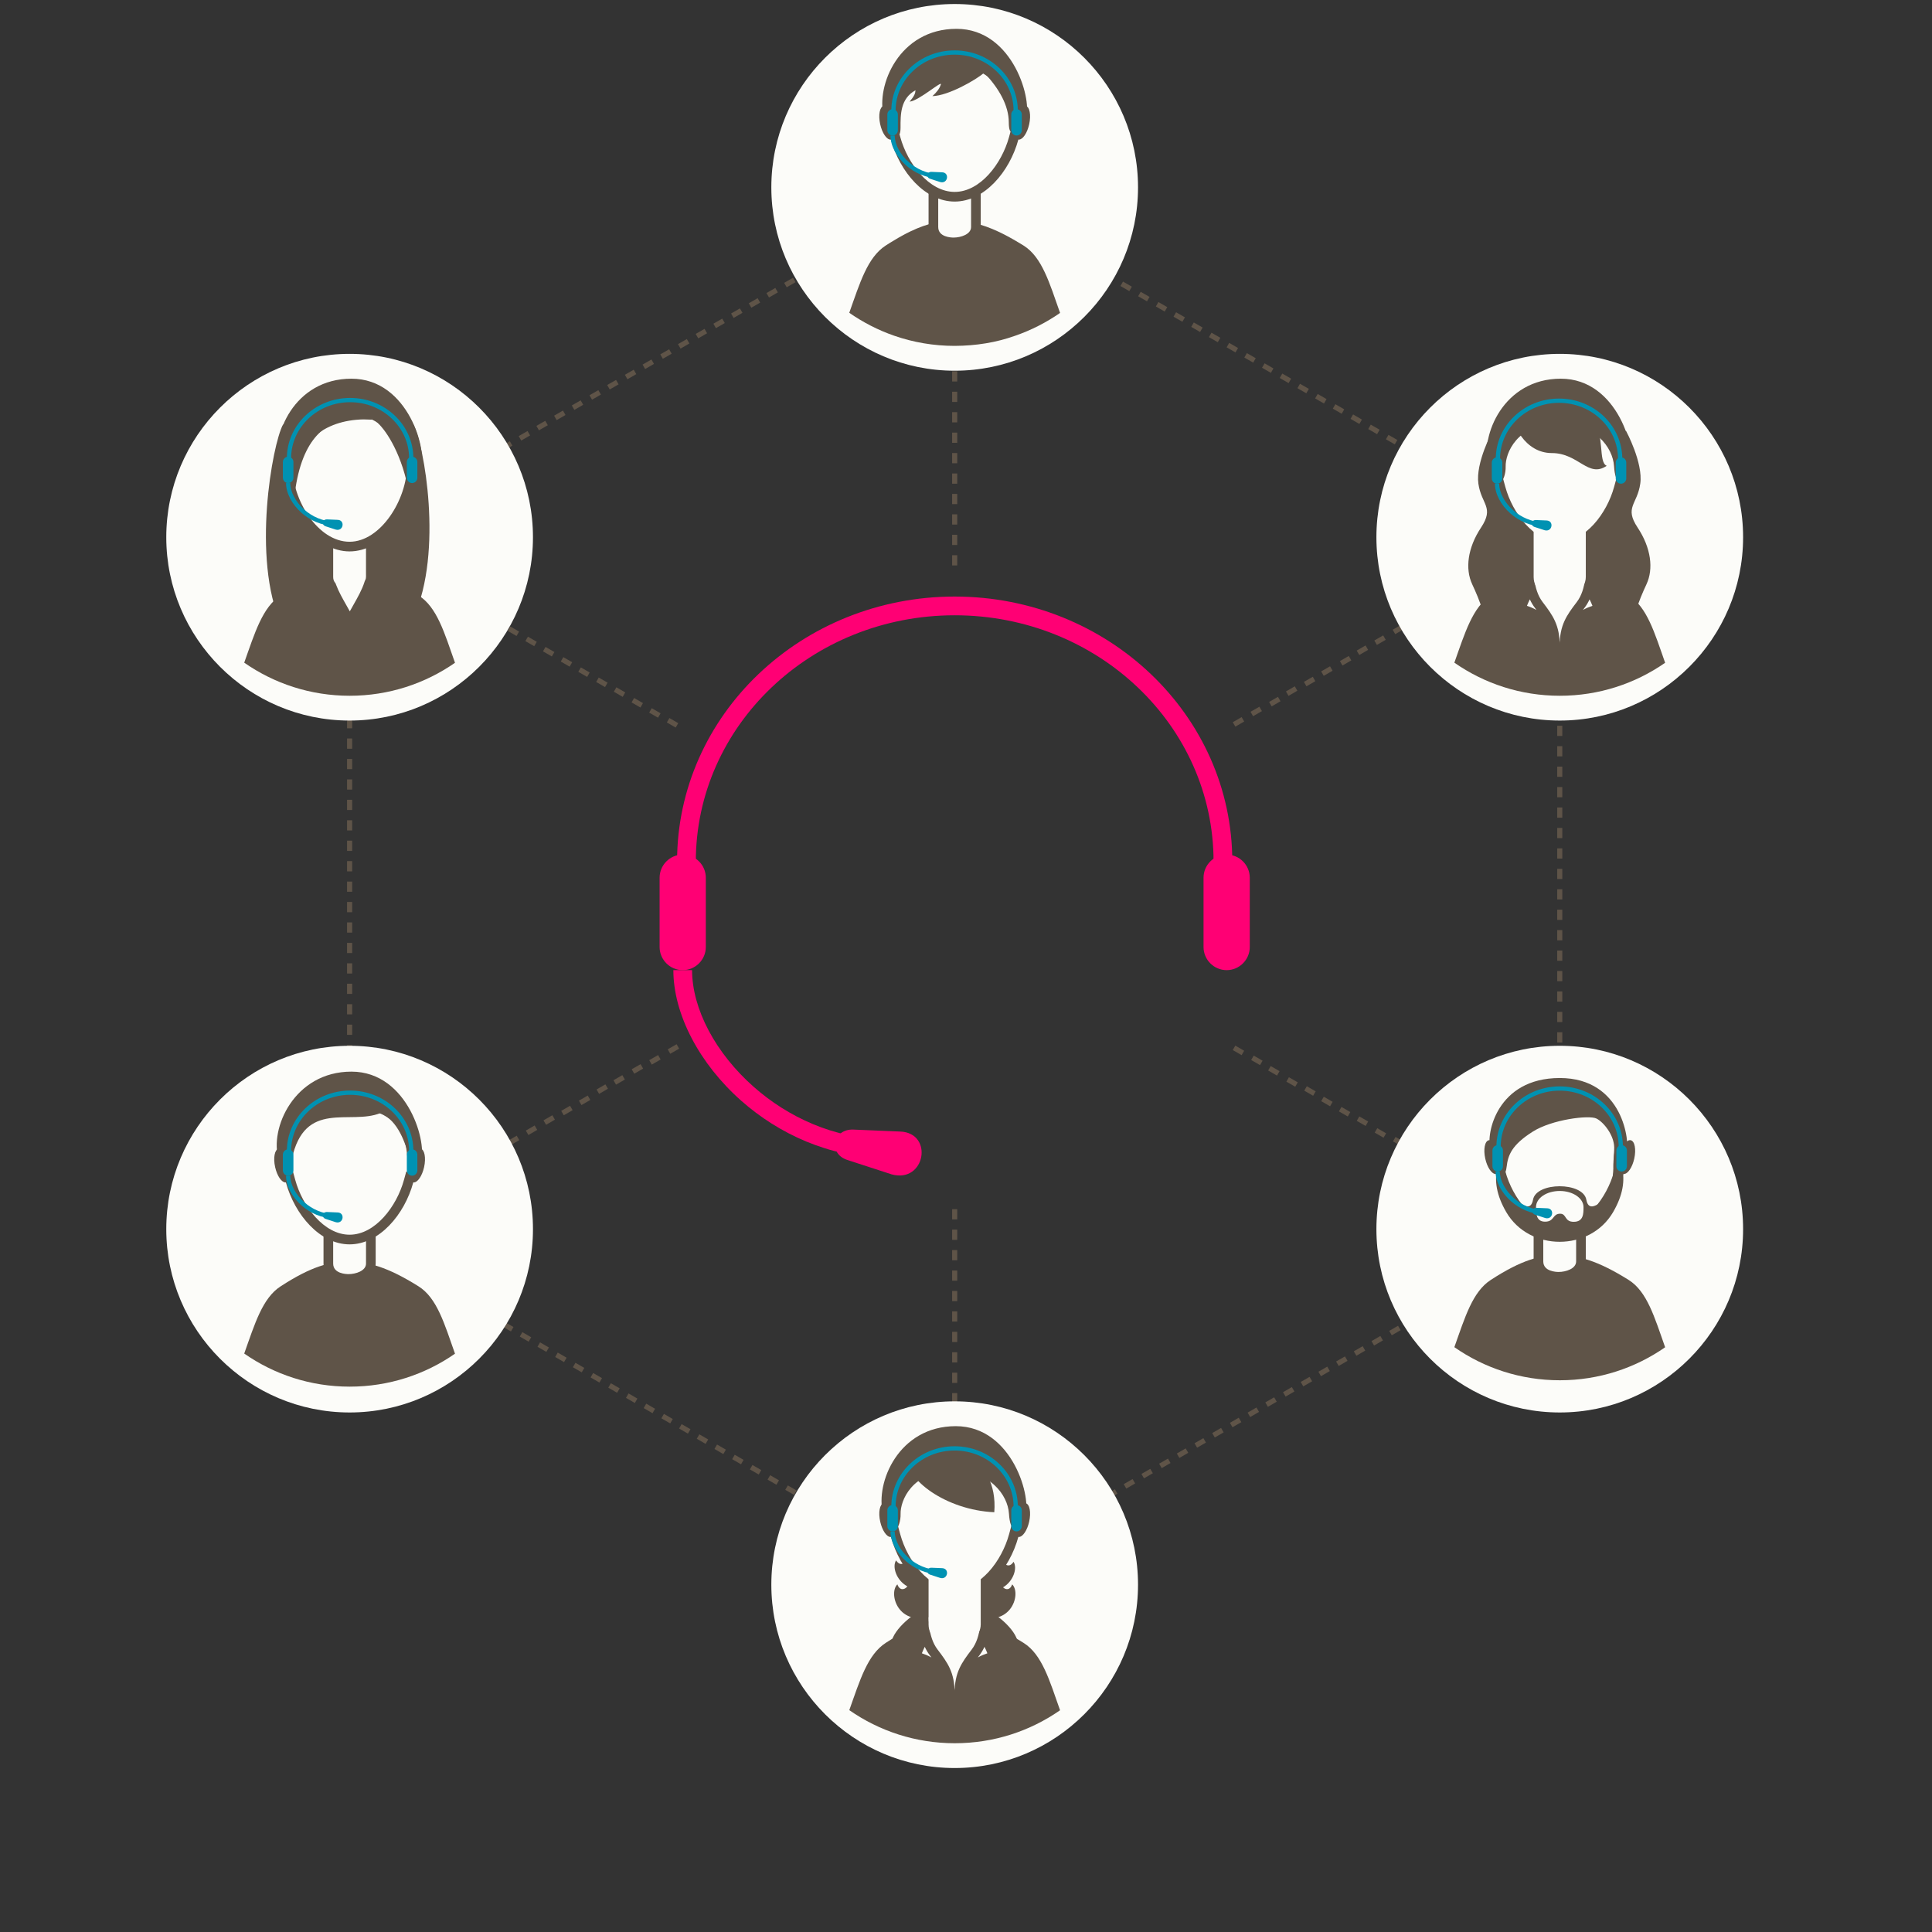 <?xml version="1.0" encoding="utf-8"?>
<!-- Generator: Adobe Illustrator 16.0.0, SVG Export Plug-In . SVG Version: 6.00 Build 0)  -->
<!DOCTYPE svg PUBLIC "-//W3C//DTD SVG 1.1//EN" "http://www.w3.org/Graphics/SVG/1.1/DTD/svg11.dtd">
<svg version="1.1" id="Layer_1" xmlns="http://www.w3.org/2000/svg" xmlns:xlink="http://www.w3.org/1999/xlink" x="0px" y="0px"
	 width="200px" height="200px" viewBox="0 0 200 200" enable-background="new 0 0 200 200" xml:space="preserve">
<rect x="0" y="0" width="200" height="200" fill="#333333" stroke="none"/>
<g>
	<g>
		
			<rect x="41.882" y="123.918" transform="matrix(-0.499 -0.866 0.866 -0.499 -44.61 223.122)" fill="#5F5448" width="0.53" height="1.058"/>
		
			<rect x="58.108" y="68.252" transform="matrix(-0.866 -0.5 0.5 -0.866 75.163 157.172)" fill="#5F5448" width="1.058" height="0.529"/>
		
			<rect x="40.05" y="124.975" transform="matrix(-0.499 -0.867 0.867 -0.499 -48.35 223.049)" fill="#5F5448" width="0.53" height="1.058"/>
		
			<rect x="43.452" y="59.79" transform="matrix(-0.866 -0.501 0.501 -0.866 51.993 134.059)" fill="#5F5448" width="1.056" height="0.529"/>
		
			<rect x="41.618" y="58.732" transform="matrix(-0.866 -0.501 0.501 -0.866 49.095 131.167)" fill="#5F5448" width="1.058" height="0.529"/>
		
			<rect x="37.954" y="56.617" transform="matrix(-0.866 -0.5 0.5 -0.866 43.373 125.383)" fill="#5F5448" width="1.058" height="0.529"/>
		
			<rect x="43.715" y="122.859" transform="matrix(-0.501 -0.865 0.865 -0.501 -40.761 223.277)" fill="#5F5448" width="0.528" height="1.058"/>
		
			<rect x="69.101" y="74.599" transform="matrix(0.865 0.501 -0.501 0.865 46.898 -24.817)" fill="#5F5448" width="1.058" height="0.529"/>
		
			<rect x="67.269" y="73.541" transform="matrix(0.866 0.5 -0.5 0.866 45.982 -24.01)" fill="#5F5448" width="1.058" height="0.529"/>
		
			<rect x="38.22" y="126.035" transform="matrix(-0.502 -0.865 0.865 -0.502 -51.656 223.384)" fill="#5F5448" width="0.526" height="1.057"/>
		
			<rect x="36.121" y="55.559" transform="matrix(-0.866 -0.499 0.499 -0.866 40.528 122.49)" fill="#5F5448" width="1.059" height="0.529"/>
		
			<rect x="36.385" y="127.09" transform="matrix(-0.499 -0.866 0.866 -0.499 -55.601 223.116)" fill="#5F5448" width="0.53" height="1.058"/>
		
			<rect x="45.546" y="121.802" transform="matrix(-0.499 -0.867 0.867 -0.499 -37.363 223.056)" fill="#5F5448" width="0.53" height="1.059"/>
		
			<rect x="54.707" y="116.514" transform="matrix(-0.501 -0.866 0.866 -0.501 -18.794 223.246)" fill="#5F5448" width="0.53" height="1.056"/>
		
			<rect x="54.443" y="66.136" transform="matrix(-0.866 -0.5 0.5 -0.866 69.382 151.391)" fill="#5F5448" width="1.058" height="0.529"/>
		
			<rect x="52.611" y="65.079" transform="matrix(-0.866 -0.5 0.5 -0.866 66.493 148.501)" fill="#5F5448" width="1.058" height="0.529"/>
		
			<rect x="58.373" y="114.399" transform="matrix(-0.5 -0.866 0.866 -0.5 -11.522 223.205)" fill="#5F5448" width="0.528" height="1.056"/>
		
			<rect x="45.284" y="60.848" transform="matrix(-0.866 -0.5 0.5 -0.866 54.917 136.945)" fill="#5F5448" width="1.057" height="0.529"/>
		
			<rect x="52.875" y="117.571" transform="matrix(-0.499 -0.867 0.867 -0.499 -22.711 223.066)" fill="#5F5448" width="0.53" height="1.058"/>
		
			<rect x="56.274" y="67.194" transform="matrix(-0.866 -0.5 0.5 -0.866 72.263 154.283)" fill="#5F5448" width="1.059" height="0.529"/>
		
			<rect x="56.539" y="115.455" transform="matrix(-0.501 -0.866 0.866 -0.501 -15.129 223.244)" fill="#5F5448" width="0.53" height="1.058"/>
		
			<rect x="47.115" y="61.905" transform="matrix(-0.866 -0.5 0.5 -0.866 57.855 139.827)" fill="#5F5448" width="1.057" height="0.529"/>
		
			<rect x="47.38" y="120.743" transform="matrix(-0.5 -0.866 0.866 -0.5 -33.511 223.208)" fill="#5F5448" width="0.528" height="1.059"/>
		
			<rect x="49.212" y="119.687" transform="matrix(-0.501 -0.865 0.865 -0.501 -29.764 223.273)" fill="#5F5448" width="0.528" height="1.058"/>
		
			<rect x="50.779" y="64.02" transform="matrix(-0.866 -0.5 0.5 -0.866 63.635 145.606)" fill="#5F5448" width="1.057" height="0.53"/>
		
			<rect x="48.947" y="62.963" transform="matrix(-0.865 -0.501 0.501 -0.865 60.618 142.735)" fill="#5F5448" width="1.058" height="0.529"/>
		
			<rect x="51.043" y="118.629" transform="matrix(-0.499 -0.867 0.867 -0.499 -26.373 223.064)" fill="#5F5448" width="0.53" height="1.057"/>
		
			<rect x="39.787" y="57.674" transform="matrix(-0.866 -0.5 0.5 -0.866 46.247 128.273)" fill="#5F5448" width="1.057" height="0.529"/>
		
			<rect x="127.994" y="74.201" transform="matrix(0.5 0.866 -0.866 0.5 128.795 -73.71)" fill="#5F5448" width="0.529" height="1.058"/>
		
			<rect x="129.826" y="73.144" transform="matrix(0.498 0.867 -0.867 0.498 129.135 -75.827)" fill="#5F5448" width="0.527" height="1.058"/>
		<rect x="98.564" y="21.511" fill="#5F5448" width="0.529" height="1.058"/>
		<rect x="98.564" y="23.626" fill="#5F5448" width="0.529" height="1.059"/>
		
			<rect x="131.658" y="72.086" transform="matrix(0.502 0.865 -0.865 0.502 128.554 -77.935)" fill="#5F5448" width="0.529" height="1.058"/>
		<rect x="98.564" y="19.395" fill="#5F5448" width="0.529" height="1.059"/>
		
			<rect x="135.322" y="69.97" transform="matrix(0.499 0.867 -0.867 0.499 129.037 -82.18)" fill="#5F5448" width="0.528" height="1.059"/>
		
			<rect x="146.316" y="63.625" transform="matrix(0.5 0.866 -0.866 0.5 128.791 -94.859)" fill="#5F5448" width="0.529" height="1.057"/>
		
			<rect x="149.979" y="61.508" transform="matrix(0.5 0.866 -0.866 0.5 128.79 -99.088)" fill="#5F5448" width="0.529" height="1.058"/>
		
			<rect x="160.858" y="55.361" transform="matrix(0.5 0.866 -0.866 0.5 128.788 -111.646)" fill="#5F5448" width="0.529" height="0.793"/>
		<rect x="98.564" y="25.742" fill="#5F5448" width="0.529" height="1.058"/>
		
			<rect x="138.987" y="67.855" transform="matrix(0.502 0.865 -0.865 0.502 128.546 -86.383)" fill="#5F5448" width="0.529" height="1.058"/>
		
			<rect x="142.65" y="65.739" transform="matrix(0.5 0.866 -0.866 0.5 128.791 -90.629)" fill="#5F5448" width="0.529" height="1.058"/>
		<rect x="98.564" y="42.667" fill="#5F5448" width="0.529" height="1.058"/>
		<rect x="98.564" y="46.898" fill="#5F5448" width="0.529" height="1.057"/>
		<rect x="98.564" y="44.783" fill="#5F5448" width="0.529" height="1.058"/>
		<rect x="98.564" y="49.014" fill="#5F5448" width="0.529" height="1.058"/>
		<rect x="98.564" y="55.36" fill="#5F5448" width="0.529" height="1.058"/>
		<rect x="98.564" y="51.129" fill="#5F5448" width="0.529" height="1.057"/>
		<rect x="98.564" y="57.476" fill="#5F5448" width="0.529" height="1.058"/>
		<rect x="98.564" y="53.244" fill="#5F5448" width="0.529" height="1.059"/>
		<rect x="98.564" y="40.552" fill="#5F5448" width="0.529" height="1.058"/>
		<rect x="98.564" y="27.857" fill="#5F5448" width="0.529" height="1.059"/>
		<rect x="98.564" y="29.974" fill="#5F5448" width="0.529" height="1.057"/>
		<rect x="98.564" y="34.205" fill="#5F5448" width="0.529" height="1.057"/>
		<rect x="98.564" y="32.088" fill="#5F5448" width="0.529" height="1.059"/>
		<rect x="98.564" y="36.319" fill="#5F5448" width="0.529" height="1.059"/>
		<rect x="98.564" y="38.436" fill="#5F5448" width="0.529" height="1.058"/>
		
			<rect x="153.644" y="59.393" transform="matrix(0.5 0.866 -0.866 0.5 128.79 -103.319)" fill="#5F5448" width="0.529" height="1.058"/>
		
			<rect x="136.89" y="113.735" transform="matrix(-0.866 -0.5 0.5 -0.866 199.367 281.46)" fill="#5F5448" width="1.058" height="0.531"/>
		
			<rect x="140.555" y="115.851" transform="matrix(-0.867 -0.499 0.499 -0.867 205.419 287.137)" fill="#5F5448" width="1.057" height="0.53"/>
		
			<rect x="137.154" y="68.913" transform="matrix(-0.498 -0.867 0.867 -0.498 145.587 223.193)" fill="#5F5448" width="0.53" height="1.058"/>
		
			<rect x="138.723" y="114.793" transform="matrix(-0.866 -0.5 0.5 -0.866 202.258 284.351)" fill="#5F5448" width="1.058" height="0.53"/>
		
			<rect x="140.818" y="66.797" transform="matrix(-0.502 -0.865 0.865 -0.502 153.623 223.146)" fill="#5F5448" width="0.529" height="1.058"/>
		
			<rect x="144.219" y="117.967" transform="matrix(-0.865 -0.502 0.502 -0.865 210.646 293.126)" fill="#5F5448" width="1.059" height="0.529"/>
		
			<rect x="142.385" y="116.909" transform="matrix(-0.866 -0.499 0.499 -0.866 208.194 290.07)" fill="#5F5448" width="1.06" height="0.529"/>
		
			<rect x="135.057" y="112.679" transform="matrix(-0.866 -0.5 0.5 -0.866 196.554 278.542)" fill="#5F5448" width="1.059" height="0.529"/>
		
			<rect x="129.56" y="109.507" transform="matrix(-0.866 -0.5 0.5 -0.866 187.883 269.873)" fill="#5F5448" width="1.059" height="0.527"/>
		
			<rect x="144.484" y="64.681" transform="matrix(-0.499 -0.867 0.867 -0.499 160.452 223.19)" fill="#5F5448" width="0.528" height="1.058"/>
		
			<rect x="127.729" y="108.448" transform="matrix(-0.866 -0.5 0.5 -0.866 184.921 267.009)" fill="#5F5448" width="1.058" height="0.528"/>
		
			<rect x="131.394" y="110.563" transform="matrix(-0.866 -0.5 0.5 -0.866 190.7 272.789)" fill="#5F5448" width="1.058" height="0.529"/>
		
			<rect x="133.49" y="71.029" transform="matrix(-0.502 -0.865 0.865 -0.502 138.958 223.161)" fill="#5F5448" width="0.529" height="1.058"/>
		
			<rect x="133.227" y="111.623" transform="matrix(-0.867 -0.497 0.497 -0.867 194.113 275.49)" fill="#5F5448" width="1.056" height="0.527"/>
		
			<rect x="147.882" y="120.082" transform="matrix(-0.865 -0.502 0.502 -0.865 216.418 298.909)" fill="#5F5448" width="1.059" height="0.53"/>
		
			<rect x="157.308" y="57.277" transform="matrix(-0.5 -0.866 0.866 -0.5 186.357 223.16)" fill="#5F5448" width="0.529" height="1.058"/>
		
			<rect x="157.044" y="125.374" transform="matrix(-0.867 -0.499 0.499 -0.867 231.449 313.138)" fill="#5F5448" width="1.057" height="0.526"/>
		
			<rect x="155.212" y="124.315" transform="matrix(-0.866 -0.5 0.5 -0.866 228.261 310.364)" fill="#5F5448" width="1.058" height="0.528"/>
		
			<rect x="155.476" y="58.334" transform="matrix(-0.499 -0.866 0.866 -0.499 182.541 223.185)" fill="#5F5448" width="0.53" height="1.058"/>
		
			<rect x="160.726" y="127.421" transform="matrix(-0.866 -0.5 0.5 -0.866 236.79 318.835)" fill="#5F5448" width="0.793" height="0.53"/>
		
			<rect x="146.051" y="119.025" transform="matrix(-0.865 -0.502 0.502 -0.865 213.45 296.05)" fill="#5F5448" width="1.058" height="0.53"/>
		
			<rect x="159.14" y="56.219" transform="matrix(-0.499 -0.866 0.866 -0.499 189.868 223.188)" fill="#5F5448" width="0.53" height="1.058"/>
		
			<rect x="158.876" y="126.431" transform="matrix(-0.867 -0.499 0.499 -0.867 234.341 316.026)" fill="#5F5448" width="1.057" height="0.528"/>
		
			<rect x="149.715" y="121.141" transform="matrix(-0.866 -0.5 0.5 -0.866 219.591 301.694)" fill="#5F5448" width="1.058" height="0.53"/>
		
			<rect x="148.148" y="62.567" transform="matrix(-0.501 -0.865 0.865 -0.501 168.254 223.137)" fill="#5F5448" width="0.528" height="1.057"/>
		
			<rect x="151.546" y="122.198" transform="matrix(-0.866 -0.5 0.5 -0.866 222.565 304.549)" fill="#5F5448" width="1.059" height="0.529"/>
		
			<rect x="153.38" y="123.258" transform="matrix(-0.866 -0.5 0.5 -0.866 225.371 307.476)" fill="#5F5448" width="1.058" height="0.528"/>
		
			<rect x="151.811" y="60.45" transform="matrix(-0.499 -0.866 0.866 -0.499 175.212 223.183)" fill="#5F5448" width="0.53" height="1.058"/>
		
			<rect x="59.94" y="69.309" transform="matrix(-0.866 -0.5 0.5 -0.866 78.033 160.065)" fill="#5F5448" width="1.057" height="0.529"/>
		
			<rect x="65.436" y="72.483" transform="matrix(-0.866 -0.5 0.5 -0.866 86.722 168.731)" fill="#5F5448" width="1.058" height="0.529"/>
		
			<rect x="67.533" y="109.108" transform="matrix(-0.499 -0.866 0.866 -0.499 6.684 223.135)" fill="#5F5448" width="0.53" height="1.058"/>
		
			<rect x="69.365" y="108.049" transform="matrix(-0.497 -0.868 0.868 -0.497 10.073 222.994)" fill="#5F5448" width="0.529" height="1.06"/>
		<rect x="98.564" y="159.023" fill="#5F5448" width="0.529" height="1.057"/>
		<rect x="98.564" y="161.141" fill="#5F5448" width="0.529" height="1.057"/>
		<rect x="98.564" y="163.256" fill="#5F5448" width="0.529" height="0.791"/>
		
			<rect x="63.603" y="71.425" transform="matrix(-0.866 -0.501 0.501 -0.866 83.757 165.856)" fill="#5F5448" width="1.058" height="0.529"/>
		
			<rect x="61.772" y="70.367" transform="matrix(-0.866 -0.5 0.5 -0.866 80.943 162.95)" fill="#5F5448" width="1.058" height="0.529"/>
		
			<rect x="62.038" y="112.283" transform="matrix(-0.503 -0.865 0.865 -0.503 -3.9 223.38)" fill="#5F5448" width="0.526" height="1.057"/>
		
			<rect x="60.205" y="113.339" transform="matrix(-0.5 -0.866 0.866 -0.5 -7.857 223.203)" fill="#5F5448" width="0.528" height="1.058"/>
		
			<rect x="65.7" y="110.166" transform="matrix(-0.499 -0.867 0.867 -0.499 2.929 223.084)" fill="#5F5448" width="0.53" height="1.058"/>
		
			<rect x="63.869" y="111.224" transform="matrix(-0.501 -0.865 0.865 -0.501 -0.439 223.253)" fill="#5F5448" width="0.528" height="1.058"/>
		<rect x="98.564" y="156.908" fill="#5F5448" width="0.529" height="1.057"/>
		<rect x="98.564" y="150.561" fill="#5F5448" width="0.529" height="1.057"/>
		<rect x="98.564" y="133.637" fill="#5F5448" width="0.529" height="1.057"/>
		<rect x="98.564" y="135.752" fill="#5F5448" width="0.529" height="1.057"/>
		<rect x="98.564" y="137.869" fill="#5F5448" width="0.529" height="1.057"/>
		<rect x="98.564" y="129.406" fill="#5F5448" width="0.529" height="1.057"/>
		<rect x="98.564" y="154.793" fill="#5F5448" width="0.529" height="1.057"/>
		<rect x="98.564" y="127.289" fill="#5F5448" width="0.529" height="1.061"/>
		<rect x="98.564" y="139.984" fill="#5F5448" width="0.529" height="1.057"/>
		<rect x="98.564" y="131.521" fill="#5F5448" width="0.529" height="1.057"/>
		<rect x="98.564" y="125.174" fill="#5F5448" width="0.529" height="1.059"/>
		<rect x="98.564" y="142.098" fill="#5F5448" width="0.529" height="1.061"/>
		<rect x="98.564" y="152.678" fill="#5F5448" width="0.529" height="1.059"/>
		<rect x="98.564" y="148.445" fill="#5F5448" width="0.529" height="1.059"/>
		<rect x="98.564" y="144.215" fill="#5F5448" width="0.529" height="1.059"/>
		<rect x="98.564" y="146.33" fill="#5F5448" width="0.529" height="1.059"/>
	</g>
	<g>
		<path fill="#5F5448" d="M98.828,164.352l-1.047-0.605l0.264-0.457l0.783,0.453l0.096-0.055l0.265,0.459L98.828,164.352z
			 M100.104,163.617l-0.265-0.459l0.916-0.529l0.266,0.457L100.104,163.617z M96.865,163.217l-0.916-0.527l0.263-0.457l0.916,0.529
			L96.865,163.217z M101.937,162.561l-0.265-0.459l0.916-0.529l0.266,0.459L101.937,162.561z M95.032,162.16l-0.916-0.529
			l0.264-0.455l0.916,0.527L95.032,162.16z M103.77,161.5l-0.266-0.457l0.916-0.529l0.266,0.457L103.77,161.5z M93.2,161.104
			l-0.916-0.529l0.264-0.459l0.916,0.531L93.2,161.104z M105.602,160.443l-0.266-0.457l0.916-0.531l0.266,0.459L105.602,160.443z
			 M91.368,160.045l-0.916-0.527l0.265-0.461l0.915,0.531L91.368,160.045z M107.434,159.385l-0.266-0.457l0.917-0.531l0.265,0.459
			L107.434,159.385z M89.536,158.988l-0.917-0.529L88.885,158l0.916,0.529L89.536,158.988z M109.266,158.328l-0.265-0.459
			l0.915-0.527l0.266,0.457L109.266,158.328z M87.704,157.93l-0.916-0.527l0.265-0.459l0.916,0.527L87.704,157.93z M111.098,157.27
			l-0.265-0.459l0.916-0.529l0.265,0.461L111.098,157.27z M85.871,156.873l-0.916-0.531l0.266-0.457l0.916,0.529L85.871,156.873z
			 M112.93,156.213l-0.265-0.459l0.916-0.529l0.264,0.459L112.93,156.213z M84.039,155.813l-0.916-0.527l0.266-0.457l0.916,0.527
			L84.039,155.813z M114.763,155.154l-0.265-0.459l0.916-0.527l0.265,0.457L114.763,155.154z M82.207,154.756l-0.916-0.529
			l0.264-0.457l0.917,0.529L82.207,154.756z M116.593,154.098l-0.263-0.459l0.916-0.529l0.265,0.457L116.593,154.098z
			 M80.375,153.697l-0.916-0.527l0.265-0.457l0.916,0.529L80.375,153.697z M118.426,153.037l-0.264-0.455l0.916-0.529l0.264,0.457
			L118.426,153.037z M78.543,152.641l-0.916-0.529l0.265-0.457l0.916,0.527L78.543,152.641z M120.258,151.98l-0.264-0.459
			l0.916-0.529l0.264,0.459L120.258,151.98z M76.711,151.584l-0.916-0.529l0.264-0.459l0.916,0.527L76.711,151.584z M122.09,150.924
			l-0.264-0.457l0.916-0.531l0.266,0.459L122.09,150.924z M74.878,150.525l-0.916-0.529l0.265-0.459l0.917,0.529L74.878,150.525z
			 M123.923,149.865l-0.265-0.459l0.915-0.529l0.266,0.459L123.923,149.865z M73.046,149.469l-0.916-0.529l0.265-0.459l0.916,0.529
			L73.046,149.469z M125.755,148.809l-0.266-0.459l0.918-0.529l0.264,0.459L125.755,148.809z M71.214,148.408l-0.916-0.529
			l0.264-0.455l0.916,0.527L71.214,148.408z M127.587,147.748l-0.266-0.457l0.916-0.529l0.266,0.461L127.587,147.748z
			 M69.382,147.352l-0.916-0.529l0.264-0.457l0.916,0.529L69.382,147.352z M129.419,146.691l-0.266-0.457l0.916-0.529l0.266,0.457
			L129.419,146.691z M67.55,146.293l-0.916-0.527l0.264-0.461l0.916,0.531L67.55,146.293z M131.251,145.633l-0.266-0.457
			l0.917-0.527l0.265,0.455L131.251,145.633z M65.718,145.236l-0.916-0.529l0.265-0.459l0.916,0.531L65.718,145.236z
			 M133.083,144.576l-0.265-0.457l0.916-0.529l0.265,0.457L133.083,144.576z M63.886,144.178l-0.916-0.527l0.265-0.459l0.916,0.527
			L63.886,144.178z M134.915,143.518l-0.264-0.459l0.915-0.525l0.265,0.457L134.915,143.518z M62.053,143.121l-0.916-0.529
			l0.264-0.459l0.917,0.529L62.053,143.121z M136.747,142.461l-0.265-0.459l0.917-0.529l0.264,0.459L136.747,142.461z
			 M60.221,142.064l-0.916-0.529l0.265-0.459l0.916,0.527L60.221,142.064z M138.58,141.402l-0.265-0.459l0.916-0.527l0.265,0.459
			L138.58,141.402z M58.389,141.006l-0.916-0.531l0.265-0.457l0.916,0.529L58.389,141.006z M140.412,140.346l-0.265-0.459
			l0.916-0.529l0.265,0.457L140.412,140.346z M56.558,139.945l-0.916-0.527l0.264-0.457l0.916,0.529L56.558,139.945z
			 M142.244,139.289l-0.265-0.459l0.916-0.529l0.265,0.459L142.244,139.289z M54.726,138.889l-0.916-0.529l0.264-0.457l0.916,0.529
			L54.726,138.889z M144.076,138.229l-0.265-0.457l0.916-0.529l0.265,0.457L144.076,138.229z M52.892,137.832l-0.915-0.529
			l0.264-0.459l0.916,0.527L52.892,137.832z M145.908,137.172l-0.265-0.457l0.916-0.529l0.265,0.457L145.908,137.172z
			 M51.062,136.773l-0.917-0.529l0.264-0.459l0.916,0.531L51.062,136.773z M147.74,136.113l-0.265-0.457l0.916-0.531l0.266,0.459
			L147.74,136.113z M49.229,135.717l-0.916-0.529l0.264-0.459l0.916,0.529L49.229,135.717z M149.573,135.057l-0.266-0.457
			l0.916-0.531l0.264,0.459L149.573,135.057z M47.396,134.658l-0.916-0.527l0.264-0.459l0.916,0.527L47.396,134.658z
			 M151.403,133.998l-0.264-0.459l0.917-0.529l0.265,0.461L151.403,133.998z M45.564,133.6l-0.916-0.527l0.265-0.459l0.916,0.529
			L45.564,133.6z M153.236,132.941l-0.264-0.459l0.916-0.529l0.264,0.459L153.236,132.941z M43.732,132.541l-0.916-0.527
			l0.265-0.457l0.916,0.527L43.732,132.541z M155.068,131.883l-0.264-0.459l0.916-0.527l0.264,0.459L155.068,131.883z M41.9,131.484
			l-0.916-0.529l0.264-0.457l0.916,0.529L41.9,131.484z M156.9,130.826l-0.264-0.459l0.916-0.529l0.264,0.457L156.9,130.826z
			 M40.069,130.426l-0.916-0.527l0.263-0.457l0.917,0.529L40.069,130.426z M158.733,129.766l-0.264-0.457l0.914-0.527l0.266,0.457
			L158.733,129.766z M38.235,129.369l-0.916-0.529l0.265-0.457l0.917,0.527L38.235,129.369z M160.564,128.709l-0.263-0.457
			l0.914-0.529l0.265,0.457L160.564,128.709z M36.403,128.313l-0.475-0.277v-0.811h0.529v0.506l0.211,0.121L36.403,128.313z
			 M161.729,126.961h-0.527V125.9h0.527V126.961z M36.457,126.164h-0.529v-1.057h0.529V126.164z M161.729,124.844h-0.527v-1.057
			h0.527V124.844z M36.457,124.049h-0.529v-1.057h0.529V124.049z M161.729,122.729h-0.527v-1.057h0.527V122.729z M36.457,121.936
			h-0.529v-1.059h0.529V121.936z M161.729,120.613h-0.527v-1.057h0.527V120.613z M36.457,119.82h-0.529v-1.061h0.529V119.82z
			 M161.729,118.5h-0.527v-1.061h0.527V118.5z M36.457,117.703h-0.529v-1.059h0.529V117.703z M161.729,116.381h-0.527v-1.057h0.527
			V116.381z M36.457,115.588h-0.529v-1.059h0.529V115.588z M161.729,114.268h-0.527v-1.059h0.527V114.268z M36.457,113.473h-0.529
			v-1.059h0.529V113.473z M161.729,112.152h-0.527v-1.059h0.527V112.152z M36.457,111.355h-0.529v-1.059h0.529V111.355z
			 M161.729,110.035h-0.527v-1.059h0.527V110.035z M36.457,109.24h-0.529v-1.057h0.529V109.24z M161.729,107.92h-0.527v-1.059h0.527
			V107.92z M36.457,107.125h-0.529v-1.057h0.529V107.125z M161.729,105.805h-0.527v-1.057h0.527V105.805z M36.457,105.01h-0.529
			v-1.057h0.529V105.01z M161.729,103.689h-0.527v-1.057h0.527V103.689z M36.457,102.893h-0.529v-1.057h0.529V102.893z
			 M161.729,101.572h-0.527v-1.055h0.527V101.572z M36.457,100.778h-0.529V99.72h0.529V100.778z M161.729,99.458h-0.527V98.4h0.527
			V99.458z M36.457,98.663h-0.529v-1.057h0.529V98.663z M161.729,97.342h-0.527v-1.058h0.527V97.342z M36.457,96.545h-0.529v-1.058
			h0.529V96.545z M161.729,95.227h-0.527V94.17h0.527V95.227z M36.457,94.431h-0.529v-1.058h0.529V94.431z M161.729,93.11h-0.527
			v-1.058h0.527V93.11z M36.457,92.316h-0.529v-1.058h0.529V92.316z M161.729,90.996h-0.527v-1.057h0.527V90.996z M36.457,90.2
			h-0.529v-1.058h0.529V90.2z M161.729,88.88h-0.527v-1.058h0.527V88.88z M36.457,88.085h-0.529v-1.059h0.529V88.085z
			 M161.729,86.765h-0.527v-1.058h0.527V86.765z M36.457,85.969h-0.529v-1.058h0.529V85.969z M161.729,84.65h-0.527v-1.059h0.527
			V84.65z M36.457,83.853h-0.529v-1.058h0.529V83.853z M161.729,82.534h-0.527v-1.058h0.527V82.534z M36.457,81.738h-0.529v-1.058
			h0.529V81.738z M161.729,80.417h-0.527V79.36h0.527V80.417z M36.457,79.622h-0.529v-1.058h0.529V79.622z M161.729,78.301h-0.527
			v-1.056h0.527V78.301z M36.457,77.507h-0.529V76.45h0.529V77.507z M161.729,76.187h-0.527v-1.058h0.527V76.187z M36.457,75.391
			h-0.529v-1.057h0.529V75.391z M161.729,74.07h-0.527v-1.056h0.527V74.07z M36.457,73.276h-0.529v-1.058h0.529V73.276z
			 M161.729,71.955h-0.527v-1.057h0.527V71.955z M36.457,71.16h-0.529v-1.058h0.529V71.16z M161.729,69.84h-0.527v-1.059h0.527
			V69.84z M36.457,69.045h-0.529v-1.058h0.529V69.045z M161.729,67.724h-0.527v-1.057h0.527V67.724z M36.457,66.929h-0.529v-1.058
			h0.529V66.929z M161.729,65.608h-0.527v-1.057h0.527V65.608z M36.457,64.814h-0.529v-1.059h0.529V64.814z M161.729,63.493h-0.527
			v-1.058h0.527V63.493z M36.457,62.699h-0.529V61.64h0.529V62.699z M161.729,61.377h-0.527v-1.058h0.527V61.377z M36.457,60.583
			h-0.529v-1.059h0.529V60.583z M161.729,59.262h-0.527v-1.058h0.527V59.262z M36.457,58.466h-0.529v-1.057h0.529V58.466z
			 M161.729,57.146h-0.527v-1.058h0.527V57.146z M36.457,56.35h-0.529v-0.944l0.362-0.208l0.265,0.458l-0.098,0.056V56.35z
			 M160.876,55.524l-0.916-0.529l0.265-0.458l0.916,0.529L160.876,55.524z M37.471,55.126l-0.265-0.458l0.916-0.529l0.264,0.458
			L37.471,55.126z M159.044,54.465l-0.916-0.528l0.265-0.458l0.916,0.528L159.044,54.465z M39.303,54.068l-0.264-0.458l0.916-0.527
			l0.264,0.457L39.303,54.068z M157.212,53.409l-0.916-0.53l0.265-0.458l0.916,0.53L157.212,53.409z M41.135,53.01l-0.264-0.458
			l0.916-0.529l0.264,0.458L41.135,53.01z M155.379,52.35l-0.915-0.529l0.264-0.458l0.916,0.529L155.379,52.35z M42.967,51.953
			l-0.264-0.458l0.916-0.53l0.265,0.459L42.967,51.953z M153.547,51.292l-0.916-0.529l0.265-0.458l0.916,0.528L153.547,51.292z
			 M44.799,50.894l-0.265-0.458l0.916-0.528l0.265,0.458L44.799,50.894z M151.715,50.235l-0.916-0.529l0.265-0.459l0.916,0.529
			L151.715,50.235z M46.631,49.837l-0.265-0.458l0.917-0.529l0.263,0.458L46.631,49.837z M149.883,49.176l-0.916-0.528l0.265-0.458
			l0.915,0.528L149.883,49.176z M48.464,48.779l-0.265-0.458l0.916-0.529l0.265,0.458L48.464,48.779z M148.051,48.119l-0.917-0.529
			l0.265-0.458l0.916,0.529L148.051,48.119z M50.296,47.722l-0.265-0.458l0.916-0.53l0.265,0.459L50.296,47.722z M146.218,47.062
			l-0.916-0.529l0.265-0.458l0.916,0.528L146.218,47.062z M52.128,46.665l-0.265-0.458l0.916-0.53l0.264,0.458L52.128,46.665z
			 M144.386,46.003l-0.916-0.529l0.265-0.458l0.916,0.529L144.386,46.003z M53.959,45.605l-0.264-0.458l0.916-0.529l0.264,0.458
			L53.959,45.605z M142.555,44.945l-0.916-0.529l0.264-0.458l0.916,0.529L142.555,44.945z M55.792,44.548l-0.264-0.458l0.917-0.529
			l0.265,0.458L55.792,44.548z M140.723,43.888l-0.916-0.528l0.264-0.458l0.916,0.529L140.723,43.888z M57.625,43.491l-0.265-0.458
			l0.916-0.53l0.264,0.458L57.625,43.491z M138.891,42.831l-0.916-0.529l0.264-0.458l0.916,0.529L138.891,42.831z M59.457,42.432
			l-0.264-0.458l0.916-0.529l0.264,0.458L59.457,42.432z M137.058,41.772l-0.915-0.529l0.265-0.458l0.916,0.529L137.058,41.772z
			 M61.289,41.375l-0.264-0.458l0.916-0.529l0.264,0.458L61.289,41.375z M135.227,40.714l-0.916-0.529l0.263-0.458l0.918,0.529
			L135.227,40.714z M63.121,40.317l-0.264-0.458l0.916-0.529l0.265,0.458L63.121,40.317z M133.395,39.657l-0.916-0.529l0.264-0.459
			l0.917,0.53L133.395,39.657z M64.953,39.26L64.688,38.8l0.916-0.528l0.265,0.458L64.953,39.26z M131.562,38.598l-0.916-0.529
			l0.265-0.458l0.916,0.529L131.562,38.598z M66.785,38.201l-0.265-0.458l0.917-0.529l0.263,0.458L66.785,38.201z M129.729,37.541
			l-0.916-0.529l0.265-0.458l0.916,0.528L129.729,37.541z M68.616,37.144l-0.263-0.458l0.915-0.529l0.264,0.458L68.616,37.144z
			 M127.897,36.483l-0.916-0.529l0.265-0.458l0.916,0.529L127.897,36.483z M70.45,36.086l-0.265-0.458l0.916-0.529l0.265,0.458
			L70.45,36.086z M126.064,35.426l-0.916-0.529l0.266-0.458l0.916,0.529L126.064,35.426z M72.282,35.027l-0.265-0.458l0.916-0.527
			l0.264,0.457L72.282,35.027z M124.232,34.368l-0.916-0.53l0.266-0.458l0.915,0.529L124.232,34.368z M74.113,33.97l-0.264-0.458
			l0.916-0.528l0.264,0.458L74.113,33.97z M122.4,33.31l-0.916-0.527l0.266-0.459l0.916,0.529L122.4,33.31z M75.945,32.913
			l-0.264-0.458l0.916-0.529l0.264,0.458L75.945,32.913z M120.568,32.252l-0.916-0.528l0.265-0.458l0.917,0.528L120.568,32.252z
			 M77.777,31.855l-0.263-0.458l0.916-0.53l0.263,0.458L77.777,31.855z M118.736,31.193l-0.916-0.527l0.266-0.459l0.915,0.529
			L118.736,31.193z M79.609,30.796l-0.265-0.458l0.916-0.529l0.265,0.458L79.609,30.796z M116.904,30.137l-0.917-0.53l0.266-0.458
			l0.916,0.529L116.904,30.137z M81.442,29.739l-0.266-0.458l0.917-0.529l0.264,0.458L81.442,29.739z M115.071,29.079l-0.916-0.529
			l0.266-0.458l0.916,0.529L115.071,29.079z M83.274,28.681l-0.265-0.458l0.916-0.53l0.265,0.459L83.274,28.681z M113.239,28.021
			l-0.916-0.529l0.265-0.458l0.917,0.529L113.239,28.021z M85.106,27.624l-0.265-0.458l0.915-0.53l0.266,0.458L85.106,27.624z
			 M111.407,26.963l-0.916-0.53l0.265-0.458l0.916,0.529L111.407,26.963z M86.938,26.565l-0.265-0.458l0.916-0.529l0.265,0.458
			L86.938,26.565z M109.575,25.906l-0.916-0.53l0.265-0.458l0.916,0.53L109.575,25.906z M88.771,25.508l-0.264-0.458l0.916-0.529
			l0.264,0.458L88.771,25.508z M107.744,24.848l-0.916-0.529l0.264-0.458l0.916,0.529L107.744,24.848z M90.603,24.45l-0.264-0.458
			l0.916-0.529l0.264,0.458L90.603,24.45z M105.912,23.79l-0.918-0.529l0.266-0.458l0.916,0.529L105.912,23.79z M92.434,23.393
			l-0.263-0.459l0.916-0.529l0.265,0.459L92.434,23.393z M104.078,22.731l-0.914-0.529l0.263-0.458l0.916,0.529L104.078,22.731z
			 M94.268,22.334l-0.265-0.458l0.916-0.529l0.265,0.458L94.268,22.334z M102.247,21.674l-0.916-0.529l0.264-0.458l0.918,0.529
			L102.247,21.674z M96.1,21.277l-0.265-0.458l0.916-0.529l0.265,0.458L96.1,21.277z M100.415,20.616l-0.916-0.529l0.264-0.458
			l0.916,0.528L100.415,20.616z M97.931,20.219l-0.264-0.459l0.916-0.527l0.264,0.458L97.931,20.219z"/>
	</g>
</g>
<g>
	<path fill="#FCFCF9" d="M36.192,108.26c-10.465,0-18.979,8.514-18.979,18.982c0,10.465,8.514,18.977,18.979,18.977
		s18.981-8.512,18.981-18.977C55.173,116.773,46.658,108.26,36.192,108.26z"/>
	<g>
		<g>
			<g>
				<path fill-rule="evenodd" clip-rule="evenodd" fill="#5F5448" d="M29.048,133.162c-1.881,1.221-2.661,3.848-3.766,6.957
					c3.094,2.16,6.857,3.426,10.917,3.426c4.052,0,7.811-1.26,10.902-3.412c-1.102-3.125-1.868-5.777-3.773-6.971
					c-3.26-2.043-5.223-2.529-7.146-2.557C34.214,130.578,32.287,131.059,29.048,133.162z"/>
				<g>
					<path fill-rule="evenodd" clip-rule="evenodd" fill="#FCFCF9" d="M36.08,132.396c-0.964,0-2.09-0.418-2.09-1.592v-7.313h4.4
						v7.313C38.39,131.838,37.2,132.396,36.08,132.396z"/>
					<path fill="#5F5448" d="M37.89,123.992v6.813c0,0.752-1.059,1.092-1.81,1.092c-0.266,0-1.59-0.053-1.59-1.092v-6.813H37.89
						 M38.89,122.992h-5.4v7.813c0,1.43,1.278,2.092,2.59,2.092c1.386,0,2.81-0.738,2.81-2.092V122.992L38.89,122.992z"/>
				</g>
				<g>
					<path fill="#FCFCF9" d="M36.189,128.316c-2.928,0-5.291-3.043-6.112-6.047l-0.115-0.422l-0.433,0.057
						c-0.046-0.031-0.382-0.395-0.559-1.193c-0.14-0.627-0.074-1.082,0-1.266l0.674,0.594l0.139-0.92
						c0.193-1.834,1.281-4.91,6.405-4.91c5.126,0,6.214,3.08,6.406,4.918l0.102,0.975l0.729-0.654c0.018,0,0.165,0.471-0.011,1.264
						c-0.177,0.799-0.514,1.162-0.61,1.197l-0.44-0.066l-0.064,0.428C41.481,125.273,39.117,128.316,36.189,128.316z"/>
					<path fill="#5F5448" d="M36.189,114.709c4.497,0,5.695,2.43,5.909,4.471l0.224,1.842l0.628-0.525
						c-0.006,0.035-0.014,0.07-0.021,0.107c-0.08,0.357-0.202,0.617-0.294,0.764l-0.58-0.088l-0.235,0.857
						c-0.752,2.754-2.981,5.68-5.63,5.68c-2.649,0-4.877-2.926-5.629-5.68l-0.23-0.842l-0.575,0.076
						c-0.092-0.145-0.216-0.406-0.296-0.77c-0.005-0.021-0.009-0.041-0.014-0.063l0.635,0.559l0.202-1.926
						C30.495,117.137,31.693,114.709,36.189,114.709 M36.189,113.709c-4.596,0-6.596,2.439-6.902,5.359
						c-0.123-0.109-0.249-0.17-0.369-0.17c-0.023,0-0.047,0.002-0.07,0.008c-0.417,0.094-0.581,0.951-0.366,1.914
						c0.202,0.908,0.666,1.584,1.067,1.584c0.015,0,0.031-0.002,0.046-0.004c0.918,3.361,3.537,6.416,6.594,6.416
						c3.058,0,5.677-3.055,6.595-6.416c0.017,0.004,0.035,0.004,0.052,0.004c0.401,0,0.865-0.676,1.067-1.584
						c0.213-0.963,0.05-1.82-0.365-1.914c-0.023-0.006-0.046-0.008-0.07-0.008c-0.123,0-0.252,0.064-0.377,0.176
						C42.787,116.154,40.789,113.709,36.189,113.709L36.189,113.709z"/>
				</g>
				<path fill-rule="evenodd" clip-rule="evenodd" fill="#5F5448" d="M39.382,115.225c1.851,0.787,2.604,3.16,3.032,4.762
					c0.622,2.322,0.271,2.121,1.101,0.352s-1.203-9.404-7.134-9.404c-5.932,0-8.517,5.92-7.531,9.082
					c0.745,2.385,0.83,2.447,1.349,0.012C31.532,113.768,36.226,116.508,39.382,115.225z"/>
			</g>
		</g>
		<g>
			<path fill="#0092B2" d="M29.696,119.145c0-1.729,0.735-3.291,1.923-4.424c1.184-1.129,2.82-1.826,4.625-1.826
				c1.806,0,3.44,0.697,4.626,1.826c1.188,1.133,1.922,2.695,1.922,4.424h-0.442c0-1.604-0.681-3.053-1.784-4.104
				c-1.105-1.055-2.633-1.705-4.323-1.705c-1.688,0-3.217,0.65-4.322,1.705c-1.102,1.051-1.785,2.5-1.785,4.104H29.696z"/>
			<g>
				<path fill-rule="evenodd" clip-rule="evenodd" fill="#0092B2" d="M29.829,118.98L29.829,118.98c0.3,0,0.546,0.246,0.546,0.543
					v1.637c0,0.301-0.246,0.547-0.546,0.547l0,0c-0.299,0-0.545-0.246-0.545-0.547v-1.637
					C29.284,119.227,29.53,118.98,29.829,118.98z"/>
				<path fill-rule="evenodd" clip-rule="evenodd" fill="#0092B2" d="M42.66,118.98L42.66,118.98c0.299,0,0.545,0.246,0.545,0.543
					v1.637c0,0.301-0.246,0.547-0.545,0.547l0,0c-0.299,0-0.545-0.246-0.545-0.547v-1.637
					C42.115,119.227,42.361,118.98,42.66,118.98z"/>
			</g>
			<path fill="#0092B2" d="M30.05,121.707c0,0.916,0.556,1.961,1.455,2.752c0.811,0.715,1.894,1.219,3.097,1.238l-0.005,0.439
				c-1.318-0.02-2.502-0.57-3.384-1.348c-0.99-0.877-1.604-2.043-1.604-3.082H30.05z"/>
			<path fill-rule="evenodd" clip-rule="evenodd" fill="#0092B2" d="M34.759,126.523l-1.048-0.342
				c-0.459-0.148-0.34-0.734,0.143-0.715l1.107,0.047C35.754,125.547,35.553,126.74,34.759,126.523z"/>
		</g>
	</g>
</g>
<path fill="#FCFCF9" d="M98.828,145.066c-10.466,0-18.98,8.516-18.98,18.98c0,10.469,8.515,18.98,18.98,18.98
	s18.98-8.512,18.98-18.98C117.809,153.582,109.294,145.066,98.828,145.066z"/>
<g>
	<g>
		<g>
			<g>
				<path fill="none" d="M98.58,162.547c0.099,0.156,0.186,0.318,0.259,0.484c0.063-0.141,0.135-0.283,0.216-0.416
					c-0.103-0.18-0.181-0.361-0.238-0.545C98.755,162.232,98.677,162.391,98.58,162.547z"/>
				<path fill="#5F5448" d="M104.781,164.014c-0.205,0.592-0.635,0.602-0.943,0.307c1.077-0.639,1.503-2.002,1.083-2.645
					c-0.785,1.246-2.055-0.92-0.229-2c-2.021-2.984-5.075-1.527-5.824,0.615c-0.659-2.221-3.806-3.814-5.876-0.764
					c1.827,1.078,0.558,3.246-0.229,2.002c-0.429,0.658,0.027,2.076,1.168,2.691c-0.309,0.393-0.808,0.443-1.035-0.207
					c-1.01,0.969,0.172,4.918,4.414,3.004c0.756-0.342,1.25-0.836,1.529-1.395c0.28,0.559,0.772,1.053,1.528,1.395
					C104.609,168.932,105.791,164.982,104.781,164.014z M99.055,162.615c-0.081,0.133-0.153,0.275-0.216,0.416
					c-0.073-0.166-0.16-0.328-0.259-0.484c0.097-0.156,0.175-0.314,0.236-0.477C98.874,162.254,98.952,162.436,99.055,162.615z"/>
			</g>
			<path fill-rule="evenodd" clip-rule="evenodd" fill="#5F5448" d="M91.686,170.074c-1.883,1.223-2.662,3.85-3.767,6.961
				c3.096,2.156,6.857,3.424,10.917,3.424c4.054,0,7.811-1.262,10.902-3.414c-1.103-3.125-1.869-5.777-3.773-6.971
				c-3.26-2.041-5.223-2.529-7.146-2.557C96.85,167.49,94.923,167.975,91.686,170.074z"/>
			<path fill-rule="evenodd" clip-rule="evenodd" fill="#FCFCF9" d="M98.828,175.031c0-0.99-2.668-4.559-2.668-6.484h5.337
				C101.497,170.473,98.828,174.041,98.828,175.031z"/>
			<g>
				<path fill-rule="evenodd" clip-rule="evenodd" fill="#FCFCF9" d="M98.104,173.541c-1.326-1.424-2.555-1.896-3.32-2.049
					c0.268-0.861,0.713-1.721,1.026-2.061l0.061-0.066c0.153,0.598,0.398,1.186,0.791,1.699
					C97.347,171.963,97.84,172.648,98.104,173.541z M93.476,168.836c0.558-0.654,1.362-1.295,2.146-1.736
					c0.004,0.447,0.022,0.961,0.097,1.492l-0.281,0.002C94.577,168.6,93.967,168.686,93.476,168.836z"/>
				<path fill="#5F5448" d="M95.731,170.479c0.142,0.309,0.316,0.607,0.532,0.889c0.055,0.072,0.107,0.143,0.159,0.211
					c-0.358-0.195-0.692-0.332-0.991-0.43C95.525,170.908,95.629,170.68,95.731,170.479 M96.125,166.299
					c-1.481,0.605-3.616,2.311-3.854,3.752c0.783-0.57,1.352-0.943,3.171-0.957c-0.438,0.477-1.05,1.709-1.288,2.832
					c1.129,0.002,2.978,0.822,4.669,3.336c0-2.127-0.72-3.133-1.764-4.5C96.015,169.396,96.125,167.361,96.125,166.299
					L96.125,166.299z"/>
			</g>
			<g>
				<path fill-rule="evenodd" clip-rule="evenodd" fill="#FCFCF9" d="M99.541,173.543c0.264-0.895,0.757-1.58,1.443-2.479
					c0.393-0.514,0.638-1.102,0.79-1.699l0.062,0.066c0.313,0.34,0.758,1.199,1.025,2.061
					C102.096,171.645,100.867,172.119,99.541,173.543z M104.169,168.836c-0.491-0.15-1.101-0.236-1.961-0.242l-0.282-0.002
					c0.074-0.531,0.093-1.045,0.097-1.492C102.807,167.541,103.611,168.182,104.169,168.836z"/>
				<path fill="#5F5448" d="M101.914,170.479c0.103,0.201,0.205,0.43,0.299,0.67c-0.299,0.098-0.633,0.234-0.99,0.43
					c0.052-0.068,0.104-0.139,0.159-0.209C101.597,171.086,101.771,170.787,101.914,170.479 M101.52,166.299
					c0,1.063,0.11,3.098-0.933,4.463c-1.045,1.367-1.765,2.373-1.765,4.5c1.693-2.514,3.54-3.334,4.669-3.336
					c-0.238-1.123-0.85-2.355-1.287-2.832c1.818,0.014,2.387,0.387,3.17,0.957C105.136,168.609,103.001,166.904,101.52,166.299
					L101.52,166.299z"/>
			</g>
			<g>
				<path fill-rule="evenodd" clip-rule="evenodd" fill="#FCFCF9" d="M98.825,165.016c-2.928,0-5.291-3.041-6.112-6.045
					l-0.115-0.422l-0.434,0.057c-0.044-0.031-0.381-0.396-0.558-1.193c-0.143-0.637-0.076-1.066-0.006-1.25l0.653,0.574l0.166-0.916
					c0.193-1.834,1.281-4.912,6.405-4.912c5.126,0,6.213,3.082,6.404,4.92l0.101,0.969l0.729-0.648c0.021,0,0.167,0.473-0.01,1.264
					c-0.176,0.797-0.511,1.16-0.607,1.195l-0.442-0.07l-0.063,0.43C104.117,161.973,101.755,165.016,98.825,165.016z"/>
				<path fill="#5F5448" d="M98.825,151.408c4.497,0,5.694,2.432,5.907,4.471l0.226,1.816l0.629-0.516
					c-0.008,0.041-0.016,0.082-0.025,0.125c-0.078,0.355-0.199,0.613-0.29,0.758l-0.58-0.092l-0.236,0.865
					c-0.751,2.754-2.979,5.68-5.63,5.68c-2.648,0-4.878-2.926-5.63-5.678l-0.23-0.842l-0.574,0.076
					c-0.092-0.145-0.216-0.406-0.297-0.77c-0.005-0.021-0.009-0.043-0.014-0.064l0.635,0.559l0.202-1.924
					C93.22,152.994,95.318,151.408,98.825,151.408 M98.825,150.408c-4.597,0-6.596,2.443-6.902,5.359
					c-0.121-0.105-0.245-0.166-0.364-0.166c-0.025,0-0.051,0.002-0.076,0.008c-0.416,0.092-0.58,0.949-0.364,1.912
					c0.201,0.904,0.665,1.584,1.066,1.584c0.016,0,0.03-0.002,0.046-0.004c0.919,3.361,3.536,6.414,6.595,6.414
					c3.057,0,5.677-3.053,6.595-6.416c0.018,0.002,0.036,0.004,0.055,0.004c0.4,0,0.863-0.678,1.063-1.582
					c0.215-0.963,0.053-1.82-0.364-1.912c-0.024-0.006-0.049-0.008-0.074-0.008c-0.121,0-0.248,0.063-0.373,0.174
					C105.422,152.854,103.425,150.408,98.825,150.408L98.825,150.408z"/>
			</g>
			<path fill-rule="evenodd" clip-rule="evenodd" fill="#5F5448" d="M98.631,152.225c3.835,0,5.692,2.521,5.816,4.463
				c0.121,1.941,0.799,2.121,1.628,0.352s-1.202-9.404-7.133-9.404c-5.932,0-8.358,5.875-7.531,9.082
				c0.831,3.209,1.858,1.391,1.818,0.012C93.189,155.354,94.382,152.336,98.631,152.225z"/>
			<path fill-rule="evenodd" clip-rule="evenodd" fill="#5F5448" d="M93.979,150.836c-0.37,2.271,3.964,5.494,8.95,5.709
				C103.38,150.65,97.882,148.645,93.979,150.836z"/>
			<path fill-rule="evenodd" clip-rule="evenodd" fill="#FCFCF9" d="M96.125,160.344h5.4v7.811c0,2.637-5.4,2.939-5.4,0V160.344z"/>
		</g>
	</g>
	<g>
		<path fill="#0092B2" d="M92.269,155.967c0-1.727,0.735-3.291,1.923-4.424c1.185-1.129,2.821-1.826,4.626-1.826
			c1.806,0,3.441,0.697,4.626,1.826c1.188,1.133,1.922,2.697,1.922,4.424h-0.441c0-1.602-0.682-3.053-1.783-4.104
			c-1.106-1.053-2.634-1.705-4.323-1.705s-3.217,0.652-4.321,1.705c-1.103,1.051-1.785,2.502-1.785,4.104H92.269z"/>
		<g>
			<path fill-rule="evenodd" clip-rule="evenodd" fill="#0092B2" d="M92.403,155.805L92.403,155.805
				c0.299,0,0.545,0.244,0.545,0.545v1.635c0,0.299-0.246,0.545-0.545,0.545l0,0c-0.301,0-0.546-0.246-0.546-0.545v-1.635
				C91.857,156.049,92.103,155.805,92.403,155.805z"/>
			<path fill-rule="evenodd" clip-rule="evenodd" fill="#0092B2" d="M105.232,155.805L105.232,155.805
				c0.3,0,0.545,0.244,0.545,0.545v1.635c0,0.299-0.245,0.545-0.545,0.545l0,0c-0.3,0-0.545-0.246-0.545-0.545v-1.635
				C104.688,156.049,104.933,155.805,105.232,155.805z"/>
		</g>
		<path fill="#0092B2" d="M92.623,158.529c0,0.918,0.557,1.961,1.454,2.754c0.81,0.715,1.895,1.219,3.098,1.236l-0.005,0.439
			c-1.317-0.02-2.503-0.568-3.384-1.346c-0.991-0.875-1.605-2.045-1.605-3.084H92.623z"/>
		<path fill-rule="evenodd" clip-rule="evenodd" fill="#0092B2" d="M97.332,163.348l-1.048-0.342
			c-0.459-0.148-0.339-0.734,0.143-0.715l1.108,0.045C98.327,162.369,98.126,163.564,97.332,163.348z"/>
	</g>
</g>
<g>
	<path fill="#FCFCF9" d="M161.465,36.632c-10.466,0-18.98,8.516-18.98,18.981s8.515,18.979,18.98,18.979s18.98-8.514,18.98-18.979
		S171.931,36.632,161.465,36.632z"/>
	<g>
		<path fill-rule="evenodd" clip-rule="evenodd" fill="#5F5448" d="M169.524,54.61c-1.398-2.109-0.031-2.379,0.276-4.539
			c0.31-2.16-1.458-5.435-1.458-5.435l-6.147-1.353l-0.774,3.104l-0.774-3.104l-6.147,1.353c0,0-1.768,3.275-1.458,5.435
			c0.309,2.16,1.675,2.43,0.277,4.539c-1.399,2.11-1.66,4.282-0.916,5.875s1.745,4.024,1.258,5.289
			c-0.488,1.265,2.934,2.456,2.934,2.456l4.5-0.905l0.327-4.538l0.329,4.538l4.498,0.905c0,0,3.42-1.191,2.936-2.456
			c-0.488-1.265,0.512-3.695,1.257-5.289S170.923,56.72,169.524,54.61z"/>
		<g>
			<g>
				<g>
					<path fill-rule="evenodd" clip-rule="evenodd" fill="#5F5448" d="M154.321,61.64c-1.881,1.223-2.662,3.849-3.766,6.959
						c3.095,2.159,6.857,3.426,10.917,3.426c4.053,0,7.81-1.262,10.902-3.415c-1.102-3.126-1.869-5.777-3.774-6.97
						c-3.26-2.042-5.223-2.531-7.146-2.557C159.487,59.057,157.56,59.538,154.321,61.64z"/>
					<path fill-rule="evenodd" clip-rule="evenodd" fill="#FCFCF9" d="M161.465,66.597c0-0.99-2.669-4.558-2.669-6.484h5.34
						C164.136,62.04,161.465,65.607,161.465,66.597z"/>
					<g>
						<path fill-rule="evenodd" clip-rule="evenodd" fill="#FCFCF9" d="M160.739,65.106c-1.325-1.422-2.554-1.895-3.319-2.047
							c0.268-0.861,0.713-1.721,1.026-2.063l0.061-0.066c0.152,0.598,0.397,1.188,0.79,1.703
							C159.982,63.53,160.476,64.215,160.739,65.106z M156.114,60.401c0.558-0.653,1.361-1.294,2.146-1.736
							c0.003,0.447,0.022,0.96,0.097,1.491l-0.284,0.002C157.214,60.166,156.605,60.25,156.114,60.401z"/>
						<path fill="#5F5448" d="M158.368,62.045c0.142,0.309,0.316,0.609,0.531,0.891c0.054,0.07,0.105,0.139,0.156,0.206
							c-0.356-0.193-0.689-0.33-0.986-0.426C158.163,62.475,158.266,62.247,158.368,62.045 M158.763,57.863
							c-1.481,0.607-3.617,2.313-3.855,3.756c0.783-0.571,1.351-0.945,3.17-0.961c-0.437,0.478-1.049,1.713-1.287,2.833
							c1.13,0.003,2.977,0.821,4.669,3.335c0-2.126-0.721-3.131-1.765-4.498C158.652,60.962,158.763,58.926,158.763,57.863
							L158.763,57.863z"/>
					</g>
					<g>
						<path fill-rule="evenodd" clip-rule="evenodd" fill="#FCFCF9" d="M162.179,65.106c0.264-0.891,0.757-1.576,1.443-2.474
							c0.392-0.515,0.637-1.104,0.79-1.702l0.059,0.064c0.314,0.343,0.761,1.202,1.027,2.064
							C164.733,63.211,163.505,63.684,162.179,65.106z M166.805,60.401c-0.491-0.15-1.101-0.235-1.96-0.243l-0.282-0.002
							c0.074-0.53,0.094-1.043,0.097-1.491C165.443,59.107,166.247,59.748,166.805,60.401z"/>
						<path fill="#5F5448" d="M164.551,62.046c0.103,0.201,0.205,0.429,0.299,0.669c-0.298,0.097-0.63,0.233-0.986,0.426
							c0.051-0.067,0.103-0.136,0.156-0.206C164.234,62.654,164.409,62.354,164.551,62.046 M164.156,57.863
							c0,1.063,0.11,3.099-0.932,4.466c-1.044,1.366-1.766,2.372-1.766,4.498c1.693-2.514,3.54-3.332,4.67-3.335
							c-0.238-1.121-0.852-2.355-1.289-2.833c1.82,0.016,2.389,0.39,3.17,0.961C167.773,60.177,165.639,58.47,164.156,57.863
							L164.156,57.863z"/>
					</g>
					<g>
						<path fill-rule="evenodd" clip-rule="evenodd" fill="#FCFCF9" d="M161.462,56.583c-2.928,0-5.292-3.042-6.113-6.047
							l-0.115-0.421l-0.434,0.058c-0.044-0.033-0.38-0.396-0.558-1.193c-0.142-0.635-0.075-1.064-0.006-1.25l0.653,0.577
							l0.167-0.918c0.193-1.834,1.281-4.912,6.405-4.912c5.126,0,6.214,3.081,6.406,4.918l0.103,0.983l0.731-0.666
							c0.015,0,0.163,0.472-0.015,1.268c-0.177,0.798-0.514,1.161-0.61,1.197l-0.439-0.066l-0.063,0.427
							C166.754,53.541,164.391,56.583,161.462,56.583z"/>
						<path fill="#5F5448" d="M161.462,42.975c4.497,0,5.695,2.431,5.909,4.47l0.218,1.894l0.627-0.544
							c-0.005,0.025-0.011,0.05-0.017,0.076c-0.079,0.358-0.201,0.618-0.293,0.762l-0.58-0.087l-0.234,0.857
							c-0.752,2.753-2.98,5.679-5.63,5.679s-4.878-2.926-5.631-5.679l-0.23-0.843l-0.574,0.077
							c-0.092-0.144-0.216-0.405-0.296-0.767c-0.005-0.021-0.01-0.042-0.014-0.062l0.635,0.561l0.202-1.93
							C155.856,44.561,157.955,42.975,161.462,42.975 M161.462,41.975c-4.596,0-6.596,2.441-6.902,5.359
							c-0.122-0.108-0.247-0.168-0.366-0.168c-0.025,0-0.05,0.002-0.074,0.008c-0.416,0.092-0.579,0.95-0.365,1.913
							c0.202,0.907,0.666,1.583,1.066,1.583c0.016,0,0.03-0.001,0.046-0.003c0.919,3.361,3.537,6.416,6.596,6.416
							c3.057,0,5.677-3.054,6.595-6.416c0.017,0.002,0.034,0.004,0.052,0.004c0.4,0,0.866-0.676,1.067-1.584
							c0.215-0.963,0.052-1.821-0.365-1.913c-0.024-0.005-0.05-0.008-0.074-0.008c-0.121,0-0.248,0.063-0.371,0.175
							C168.06,44.419,166.062,41.975,161.462,41.975L161.462,41.975z"/>
					</g>
					<path fill-rule="evenodd" clip-rule="evenodd" fill="#5F5448" d="M161.269,43.79c3.835,0,5.691,2.521,5.815,4.462
						c0.122,1.942,0.799,2.125,1.629,0.354c0.828-1.77-1.203-9.404-7.135-9.404c-5.931,0-8.358,5.874-7.529,9.082
						c0.83,3.208,1.857,1.39,1.816,0.013C155.827,46.919,157.019,43.901,161.269,43.79z"/>
					<path fill-rule="evenodd" clip-rule="evenodd" fill="#5F5448" d="M156.616,42.402c-0.238,1.457,1.256,4.506,4.029,4.5
						c2.773-0.005,3.767,2.626,5.683,1.317c-0.918-0.365-0.161-3.309-1.453-4.694C163.006,41.525,158.923,41.106,156.616,42.402z"/>
					<path fill-rule="evenodd" clip-rule="evenodd" fill="#FCFCF9" d="M158.763,51.908h5.398v7.812c0,2.636-5.398,2.939-5.398,0
						V51.908z"/>
				</g>
			</g>
			<g>
				<path fill="#0092B2" d="M154.842,47.511c0-1.728,0.734-3.292,1.922-4.423c1.186-1.129,2.82-1.828,4.626-1.828
					s3.44,0.699,4.627,1.828c1.188,1.131,1.923,2.696,1.923,4.423h-0.443c0-1.604-0.681-3.054-1.783-4.104
					c-1.105-1.054-2.634-1.705-4.323-1.705c-1.688,0-3.216,0.651-4.321,1.705c-1.103,1.05-1.785,2.501-1.785,4.104H154.842z"/>
				<g>
					<path fill-rule="evenodd" clip-rule="evenodd" fill="#0092B2" d="M154.975,47.346L154.975,47.346
						c0.3,0,0.546,0.246,0.546,0.546v1.634c0,0.3-0.246,0.545-0.546,0.545l0,0c-0.299,0-0.545-0.245-0.545-0.545v-1.634
						C154.43,47.591,154.676,47.346,154.975,47.346z"/>
					<path fill-rule="evenodd" clip-rule="evenodd" fill="#0092B2" d="M167.806,47.346L167.806,47.346
						c0.3,0,0.545,0.246,0.545,0.546v1.634c0,0.3-0.245,0.545-0.545,0.545l0,0c-0.3,0-0.546-0.245-0.546-0.545v-1.634
						C167.26,47.591,167.506,47.346,167.806,47.346z"/>
				</g>
				<path fill="#0092B2" d="M155.196,50.071c0,0.917,0.557,1.961,1.454,2.754c0.811,0.715,1.894,1.22,3.098,1.237l-0.007,0.439
					c-1.316-0.019-2.5-0.569-3.382-1.347c-0.991-0.875-1.604-2.044-1.604-3.084H155.196z"/>
				<path fill-rule="evenodd" clip-rule="evenodd" fill="#0092B2" d="M159.904,54.891l-1.049-0.342
					c-0.458-0.149-0.338-0.735,0.144-0.715l1.107,0.046C160.901,53.913,160.698,55.107,159.904,54.891z"/>
			</g>
		</g>
	</g>
</g>
<g>
	<path fill="#FCFCF9" d="M98.828,0.416c-10.466,0-18.98,8.514-18.98,18.979s8.515,18.981,18.98,18.981s18.98-8.516,18.98-18.981
		S109.294,0.416,98.828,0.416z"/>
	<g>
		<g>
			<path fill-rule="evenodd" clip-rule="evenodd" fill="#5F5448" d="M109.738,32.393c-1.103-3.125-1.869-5.776-3.773-6.971
				c-0.147-0.092-0.289-0.177-0.433-0.264c0.001,0,0.001,0,0.001-0.001c-0.026-0.016-0.051-0.03-0.078-0.044
				c-0.102-0.062-0.202-0.122-0.304-0.18c-0.09-0.052-0.179-0.105-0.268-0.156c-0.099-0.056-0.196-0.109-0.293-0.163
				c-0.084-0.047-0.17-0.094-0.252-0.138c-0.096-0.052-0.188-0.099-0.281-0.149c-0.08-0.041-0.16-0.082-0.238-0.122
				c-0.091-0.046-0.179-0.088-0.269-0.132c-0.056-0.026-0.112-0.054-0.166-0.081c-0.001,0-0.001,0.001-0.001,0.001
				c-1.833-0.859-3.21-1.11-4.565-1.128c-1.378-0.019-2.736,0.215-4.539,1.075v-0.001c-0.128,0.062-0.261,0.129-0.395,0.197
				c-0.019,0.009-0.036,0.018-0.055,0.027l0,0c-0.075,0.039-0.153,0.081-0.23,0.122c-0.003,0.001-0.005,0.004-0.009,0.005
				c-0.047,0.025-0.095,0.051-0.142,0.077c-0.129,0.069-0.262,0.144-0.396,0.221c-0.002,0-0.003,0-0.003,0
				c-0.022,0.014-0.047,0.027-0.069,0.041c-0.274,0.158-0.558,0.325-0.853,0.511l0,0c-0.146,0.092-0.292,0.184-0.443,0.282
				c-1.883,1.223-2.662,3.849-3.767,6.959c1.421,0.99,2.981,1.793,4.647,2.373c0.011,0.002,0.021,0.006,0.029,0.009v0.001
				c1.951,0.674,4.047,1.042,6.229,1.042v-0.007c0.003,0.002,0.007,0.005,0.011,0.007c2.229-0.012,4.286-0.351,6.207-1.031
				c0.004-0.001,0.008-0.002,0.013-0.004c0.002-0.001,0.006-0.002,0.009-0.003c0.005-0.001,0.008-0.004,0.014-0.004l-0.002-0.001
				C106.748,34.186,108.313,33.383,109.738,32.393z"/>
			<g>
				<path fill-rule="evenodd" clip-rule="evenodd" fill="#FCFCF9" d="M98.716,25.094c-0.965,0-2.091-0.417-2.091-1.592v-7.311h4.4
					v7.311C101.025,24.536,99.835,25.094,98.716,25.094z"/>
				<path fill="#5F5448" d="M100.525,16.691v6.811c0,0.753-1.059,1.092-1.81,1.092c-0.266,0-1.591-0.053-1.591-1.092v-6.811H100.525
					 M101.525,15.691h-5.4v7.811c0,1.43,1.277,2.092,2.591,2.092c1.385,0,2.81-0.739,2.81-2.092V15.691L101.525,15.691z"/>
			</g>
			<g>
				<path fill-rule="evenodd" clip-rule="evenodd" fill="#FCFCF9" d="M98.825,20.366c-2.928,0-5.291-3.042-6.112-6.047l-0.115-0.42
					l-0.432,0.057c-0.046-0.033-0.383-0.396-0.561-1.194c-0.143-0.636-0.075-1.065-0.006-1.25l0.653,0.581l0.167-0.922
					c0.193-1.834,1.283-4.911,6.405-4.911c5.126,0,6.213,3.08,6.404,4.916l0.101,0.97l0.729-0.648c0.021,0,0.167,0.471-0.01,1.264
					c-0.176,0.798-0.512,1.162-0.608,1.197l-0.44-0.067l-0.063,0.428C104.117,17.323,101.754,20.366,98.825,20.366z"/>
				<path fill="#5F5448" d="M98.825,6.758c4.497,0,5.694,2.43,5.907,4.468l0.226,1.815l0.629-0.515
					c-0.007,0.041-0.016,0.083-0.025,0.127c-0.079,0.356-0.2,0.616-0.292,0.761l-0.579-0.088l-0.235,0.86
					c-0.752,2.753-2.98,5.68-5.63,5.68c-2.648,0-4.878-2.926-5.63-5.679l-0.23-0.841l-0.574,0.075
					c-0.092-0.144-0.217-0.406-0.298-0.77c-0.004-0.019-0.008-0.037-0.012-0.055l0.632,0.562l0.204-1.937
					C93.132,9.186,94.331,6.758,98.825,6.758 M98.825,5.758c-4.597,0-6.595,2.44-6.902,5.358c-0.121-0.107-0.245-0.168-0.364-0.168
					c-0.025,0-0.051,0.002-0.075,0.008c-0.417,0.093-0.581,0.949-0.366,1.913c0.202,0.908,0.667,1.584,1.068,1.584
					c0.015,0,0.03-0.001,0.045-0.003c0.919,3.361,3.536,6.416,6.595,6.416c3.058,0,5.677-3.054,6.595-6.417
					c0.018,0.002,0.035,0.004,0.053,0.004c0.4,0,0.865-0.677,1.065-1.584c0.215-0.963,0.053-1.819-0.364-1.913
					c-0.024-0.005-0.049-0.008-0.074-0.008c-0.121,0-0.248,0.063-0.373,0.174C105.422,8.201,103.425,5.758,98.825,5.758
					L98.825,5.758z"/>
			</g>
			<path fill-rule="evenodd" clip-rule="evenodd" fill="#5F5448" d="M98.706,7.573c1.28,0,1.823-0.567,2.694-0.164
				c1.738,0.807,3.235,3.077,3.65,4.625c0.621,2.324,0.271,2.125,1.101,0.354c0.829-1.77-1.203-9.404-7.134-9.404
				c-5.932,0-8.359,5.873-7.53,9.082s0.829,2.446,1.348,0.012C93.353,9.644,94.456,7.684,98.706,7.573z"/>
			<path fill-rule="evenodd" clip-rule="evenodd" fill="#5F5448" d="M101.883,7.533c-0.842,0.73-3.697,2.375-5.361,2.419
				c0.436-0.395,0.73-0.762,0.876-1.21c0.144-0.447-2.265,1.688-3.237,1.78c0.503-0.598,0.588-0.848,0.611-1.178
				c-1.576,0.863-1.551,2.531-1.548,3.874c0.002,1.343-0.725,0.966-0.626-0.506c0.099-1.473-0.882-3.275-0.39-4.438
				c0.491-1.164,6.981-2.775,9.041-2.775c2.058,0,3.759,2.059,4.251,2.954c0.492,0.895-0.463,3.415-0.436,4.22
				c0.027,0.805-0.626,1.687-0.635-0.022C104.422,10.939,103.434,9.159,101.883,7.533z"/>
		</g>
		<g>
			<path fill="#0092B2" d="M92.269,11.467c0-1.727,0.735-3.292,1.923-4.424c1.185-1.129,2.821-1.827,4.626-1.827
				c1.806,0,3.441,0.697,4.626,1.827c1.188,1.132,1.922,2.697,1.922,4.424h-0.441c0-1.603-0.682-3.053-1.783-4.104
				c-1.106-1.054-2.634-1.705-4.323-1.705s-3.217,0.651-4.321,1.705c-1.103,1.05-1.785,2.501-1.785,4.104H92.269z"/>
			<g>
				<path fill-rule="evenodd" clip-rule="evenodd" fill="#0092B2" d="M92.403,11.303L92.403,11.303c0.299,0,0.545,0.246,0.545,0.546
					v1.635c0,0.299-0.246,0.545-0.545,0.545l0,0c-0.301,0-0.546-0.246-0.546-0.545v-1.635
					C91.857,11.548,92.103,11.303,92.403,11.303z"/>
				<path fill-rule="evenodd" clip-rule="evenodd" fill="#0092B2" d="M105.232,11.303L105.232,11.303c0.3,0,0.545,0.246,0.545,0.546
					v1.635c0,0.299-0.245,0.545-0.545,0.545l0,0c-0.3,0-0.545-0.246-0.545-0.545v-1.635
					C104.688,11.548,104.933,11.303,105.232,11.303z"/>
			</g>
			<path fill="#0092B2" d="M92.623,14.028c0,0.916,0.557,1.961,1.454,2.753c0.81,0.716,1.895,1.221,3.098,1.239l-0.005,0.439
				c-1.317-0.019-2.503-0.569-3.384-1.348c-0.991-0.874-1.605-2.044-1.605-3.083H92.623z"/>
			<path fill-rule="evenodd" clip-rule="evenodd" fill="#0092B2" d="M97.332,18.847l-1.048-0.341
				c-0.459-0.149-0.339-0.735,0.143-0.715l1.108,0.046C98.327,17.869,98.126,19.063,97.332,18.847z"/>
		</g>
	</g>
</g>
<g>
	<path fill="#FCFCF9" d="M161.465,108.26c-10.466,0-18.98,8.514-18.98,18.982c0,10.465,8.515,18.977,18.98,18.977
		s18.98-8.512,18.98-18.977C180.445,116.773,171.931,108.26,161.465,108.26z"/>
	<g>
		<g>
			<path fill-rule="evenodd" clip-rule="evenodd" fill="#5F5448" d="M154.321,132.5c-1.883,1.221-2.662,3.848-3.766,6.959
				c3.095,2.16,6.857,3.426,10.917,3.426c4.053,0,7.81-1.264,10.902-3.416c-1.102-3.125-1.869-5.775-3.774-6.969
				c-3.26-2.041-5.223-2.529-7.146-2.557C159.487,129.916,157.559,130.396,154.321,132.5z"/>
			<g>
				<path fill-rule="evenodd" clip-rule="evenodd" fill="#FCFCF9" d="M161.351,132.172c-0.964,0-2.09-0.416-2.09-1.592v-7.311h4.4
					v7.311C163.661,131.613,162.471,132.172,161.351,132.172z"/>
				<path fill="#5F5448" d="M163.161,123.77v6.811c0,0.754-1.059,1.092-1.811,1.092c-0.266,0-1.59-0.053-1.59-1.092v-6.811H163.161
					 M164.161,122.77h-5.4v7.811c0,1.43,1.277,2.092,2.59,2.092c1.386,0,2.811-0.738,2.811-2.092V122.77L164.161,122.77z"/>
			</g>
			<g>
				<path fill-rule="evenodd" clip-rule="evenodd" fill="#FCFCF9" d="M161.462,127.443c-2.928,0-5.292-3.041-6.113-6.047
					l-0.115-0.422l-0.434,0.057c-0.044-0.031-0.38-0.396-0.559-1.195c-0.141-0.635-0.074-1.064-0.005-1.248l0.651,0.568l0.169-0.91
					c0.193-1.834,1.281-4.912,6.405-4.912c5.127,0,6.214,3.082,6.405,4.92l0.102,0.979l0.73-0.66c0.018,0,0.165,0.473-0.012,1.266
					c-0.177,0.795-0.513,1.16-0.608,1.195l-0.442-0.068l-0.063,0.428C166.753,124.4,164.39,127.443,161.462,127.443z"/>
				<path fill="#5F5448" d="M161.462,113.834c3.509,0,5.607,1.588,5.908,4.471l0.223,1.85l0.628-0.527
					c-0.007,0.033-0.014,0.068-0.021,0.102c-0.079,0.357-0.2,0.615-0.292,0.76l-0.579-0.09l-0.236,0.863
					c-0.753,2.754-2.981,5.682-5.63,5.682s-4.878-2.926-5.631-5.68l-0.23-0.842l-0.573,0.076c-0.093-0.145-0.217-0.406-0.298-0.768
					c-0.006-0.025-0.011-0.049-0.016-0.072l0.639,0.557l0.201-1.916C155.856,115.42,157.955,113.834,161.462,113.834
					 M161.462,112.834c-4.596,0-6.596,2.443-6.902,5.359c-0.122-0.105-0.246-0.168-0.365-0.168c-0.025,0-0.051,0.004-0.075,0.01
					c-0.416,0.09-0.579,0.947-0.366,1.91c0.203,0.906,0.667,1.586,1.067,1.586c0.016,0,0.03-0.002,0.046-0.004
					c0.919,3.361,3.537,6.416,6.596,6.416c3.057,0,5.676-3.055,6.595-6.418c0.018,0.002,0.035,0.004,0.054,0.004
					c0.399,0,0.864-0.678,1.065-1.584c0.215-0.963,0.051-1.82-0.366-1.91c-0.024-0.006-0.049-0.008-0.073-0.008
					c-0.121,0-0.248,0.063-0.372,0.174C168.06,115.279,166.062,112.834,161.462,112.834L161.462,112.834z"/>
			</g>
			<path fill-rule="evenodd" clip-rule="evenodd" fill="#5F5448" d="M167.102,118.766c-0.024-1.254-1.076-2.592-1.838-2.975
				c-0.761-0.383-4.616,0.094-6.606,1.363c-2.152,1.367-2.55,2.408-2.692,3.633c-0.045,0.389-0.15,0.777-0.358,0.701
				c-0.659-0.238-0.873-1.162-1.328-2.609c-0.457-1.449,0.646-7.283,7.192-7.283s7.309,6.648,6.894,7.84
				c-0.3,0.854-0.6,1.896-1.213,1.719C166.873,121.074,167.116,119.49,167.102,118.766z"/>
			<path fill-rule="evenodd" clip-rule="evenodd" fill="#5F5448" d="M155.965,119.566c-0.271,1.082-0.201,3.754,0.87,4.619
				c1.072,0.867,1.681,0.998,1.863,0.006c0.336-1.855,5.182-1.855,5.518,0c0.181,0.992,0.79,0.861,1.862-0.006
				c1.072-0.865,0.881-3.529,1.013-4.646c0.13-1.117,0.838-1.029,0.595-0.223c-0.141,0.463,0.117,1.09,0.213,1.479
				c0.35,1.436,0.09,2.955-0.904,4.67c-2.381,4.113-8.693,4.113-11.075,0c-0.993-1.715-1.255-3.234-0.903-4.67
				c0.096-0.389,0.353-1.016,0.212-1.479C154.985,118.51,155.835,118.449,155.965,119.566z"/>
			<path fill-rule="evenodd" clip-rule="evenodd" fill="#FCFCF9" d="M161.465,123.289c1.357,0,2.46,0.75,2.46,1.674
				c0,0.67,0,1.518-1.014,1.518c-0.996,0-0.706-0.848-1.422-0.838c-0.786,0.014-0.571,0.824-1.545,0.824
				c-0.919,0-0.938-0.846-0.938-1.504C159.006,124.021,160.106,123.289,161.465,123.289z"/>
		</g>
		<g>
			<path fill="#0092B2" d="M154.908,118.713c0-1.729,0.735-3.291,1.923-4.424c1.185-1.129,2.818-1.826,4.625-1.826
				s3.441,0.697,4.625,1.826c1.189,1.133,1.924,2.695,1.924,4.424h-0.441c0-1.604-0.683-3.053-1.785-4.104
				c-1.104-1.055-2.634-1.705-4.322-1.705s-3.216,0.65-4.321,1.705c-1.102,1.051-1.784,2.5-1.784,4.104H154.908z"/>
			<g>
				<path fill-rule="evenodd" clip-rule="evenodd" fill="#0092B2" d="M155.041,118.549L155.041,118.549
					c0.301,0,0.545,0.246,0.545,0.547v1.633c0,0.301-0.244,0.545-0.545,0.545l0,0c-0.3,0-0.545-0.244-0.545-0.545v-1.633
					C154.496,118.795,154.741,118.549,155.041,118.549z"/>
				<path fill-rule="evenodd" clip-rule="evenodd" fill="#0092B2" d="M167.871,118.549L167.871,118.549
					c0.301,0,0.546,0.246,0.546,0.547v1.633c0,0.301-0.245,0.545-0.546,0.545l0,0c-0.299,0-0.545-0.244-0.545-0.545v-1.633
					C167.326,118.795,167.572,118.549,167.871,118.549z"/>
			</g>
			<path fill="#0092B2" d="M155.263,121.273c0,0.916,0.556,1.961,1.453,2.754c0.811,0.715,1.896,1.219,3.099,1.238l-0.006,0.439
				c-1.318-0.02-2.502-0.568-3.385-1.348c-0.99-0.873-1.604-2.043-1.604-3.084H155.263z"/>
			<path fill-rule="evenodd" clip-rule="evenodd" fill="#0092B2" d="M159.97,126.092l-1.047-0.34
				c-0.46-0.15-0.339-0.736,0.144-0.717l1.107,0.047C160.966,125.115,160.765,126.309,159.97,126.092z"/>
		</g>
	</g>
</g>
<g>
	<path fill="#FCFCF9" d="M36.192,36.632c-10.465,0-18.979,8.516-18.979,18.981s8.514,18.979,18.979,18.979s18.98-8.514,18.98-18.979
		S46.658,36.632,36.192,36.632z"/>
	<g>
		<g>
			<path fill-rule="evenodd" clip-rule="evenodd" fill="#5F5448" d="M29.286,43.977c-1.081,1.997-3.253,13.838-0.175,20.659
				c3.077,6.821,10.858,7.051,11.024,3.142C40.301,63.868,31.364,42.397,29.286,43.977z"/>
			<path fill-rule="evenodd" clip-rule="evenodd" fill="#5F5448" d="M42.804,43.971c1.081,1.997,3.098,13.11,0.02,19.932
				c-3.078,6.821-10.753,7.784-10.92,3.875C31.738,63.868,40.724,42.39,42.804,43.971z"/>
			<path fill-rule="evenodd" clip-rule="evenodd" fill="#5F5448" d="M29.048,61.64c-1.881,1.223-2.661,3.849-3.766,6.959
				c3.094,2.159,6.859,3.426,10.917,3.426c4.052,0,7.811-1.262,10.902-3.415c-1.102-3.126-1.868-5.777-3.773-6.97
				c-3.26-2.042-5.223-2.531-7.146-2.557C34.214,59.057,32.287,59.538,29.048,61.64z"/>
			<g>
				<path fill-rule="evenodd" clip-rule="evenodd" fill="#FCFCF9" d="M36.212,64.389c-0.229-0.501-0.516-1.005-0.809-1.522
					c-0.398-0.703-0.81-1.429-1.084-2.168l-0.024-0.066l-0.042-0.057c-0.175-0.236-0.263-0.523-0.263-0.854v-7.312h4.399v7.312
					c0,0.208-0.048,0.405-0.144,0.584c-0.302,0.931-0.77,1.757-1.223,2.557C36.728,63.38,36.441,63.886,36.212,64.389z"/>
				<path fill="#5F5448" d="M37.888,52.908v6.551l0.002,0.108l-0.002,0.018v0.076v0.06c0,0.127-0.028,0.242-0.085,0.35l-0.043,0.081
					l-0.027,0.088c-0.251,0.796-0.706,1.599-1.146,2.376c-0.126,0.222-0.253,0.446-0.375,0.671
					c-0.122-0.224-0.248-0.446-0.373-0.666c-0.388-0.685-0.79-1.394-1.05-2.096l-0.049-0.133l-0.084-0.114
					c-0.111-0.15-0.165-0.332-0.165-0.557v-6.812H37.888 M38.888,51.908h-5.399v7.812c0,0.463,0.134,0.845,0.361,1.152
					c0.74,1.997,2.362,3.773,2.362,5.473c0-1.794,1.802-3.675,2.474-5.806c0.128-0.241,0.202-0.514,0.202-0.819v-0.06
					c0.01-0.067,0.019-0.134,0.025-0.201h-0.025V51.908L38.888,51.908z"/>
			</g>
			<g>
				<path fill-rule="evenodd" clip-rule="evenodd" fill="#FCFCF9" d="M36.189,56.583c-3.57,0-6.446-4.608-6.446-8.423
					c0-1.625,0.5-2.998,1.447-3.969c1.109-1.138,2.791-1.715,4.999-1.715c2.208,0,3.89,0.577,4.999,1.715
					c0.947,0.972,1.447,2.344,1.447,3.969C42.635,51.974,39.76,56.583,36.189,56.583z"/>
				<path fill="#5F5448" d="M36.189,42.975c2.068,0,3.629,0.526,4.641,1.564c1.079,1.107,1.305,2.58,1.305,3.62
					c0,3.566-2.744,7.923-5.946,7.923c-3.293,0-5.946-4.334-5.946-7.923c0-1.041,0.227-2.513,1.305-3.62
					C32.56,43.501,34.121,42.975,36.189,42.975 M36.189,41.975c-11.436,0-6.8,15.107,0,15.107S47.626,41.975,36.189,41.975
					L36.189,41.975z"/>
			</g>
			<path fill-rule="evenodd" clip-rule="evenodd" fill="#5F5448" d="M31.192,64.077c-3.743-23.043,5.573-20.714,7.32-20.63
				C35.908,40.657,24.014,40.481,31.192,64.077z"/>
			<path fill-rule="evenodd" clip-rule="evenodd" fill="#5F5448" d="M38.514,43.431c1.895,0.935,3.063,2.497,3.469,4.893
				c0.407,2.397,0.704,2.053,1.532,0.282c0.83-1.77-1.202-9.404-7.133-9.404c-5.932,0-8.36,5.874-7.531,9.082
				c0.83,3.208,1.477,2.16,1.996-0.274C31.363,45.573,33.905,43.182,38.514,43.431z"/>
			<path fill-rule="evenodd" clip-rule="evenodd" fill="#5F5448" d="M41.548,61.872c3.327-11.314-1.913-18.385-3.078-18.468
				C40.715,42.839,46.014,49.875,41.548,61.872z"/>
		</g>
		<g>
			<path fill="#0092B2" d="M29.696,47.444c0-1.728,0.735-3.292,1.923-4.423c1.184-1.128,2.82-1.827,4.625-1.827
				c1.806,0,3.44,0.699,4.626,1.827c1.188,1.132,1.922,2.696,1.922,4.423h-0.442c0-1.603-0.681-3.053-1.784-4.104
				c-1.105-1.053-2.633-1.704-4.323-1.704c-1.688,0-3.217,0.651-4.322,1.704c-1.102,1.051-1.785,2.502-1.785,4.104H29.696z"/>
			<g>
				<path fill-rule="evenodd" clip-rule="evenodd" fill="#0092B2" d="M29.829,47.28L29.829,47.28c0.3,0,0.546,0.246,0.546,0.545
					v1.636c0,0.299-0.246,0.544-0.546,0.544l0,0c-0.299,0-0.545-0.246-0.545-0.544v-1.636C29.284,47.526,29.53,47.28,29.829,47.28z"
					/>
				<path fill-rule="evenodd" clip-rule="evenodd" fill="#0092B2" d="M42.66,47.28L42.66,47.28c0.299,0,0.545,0.246,0.545,0.545
					v1.636c0,0.299-0.246,0.544-0.545,0.544l0,0c-0.299,0-0.545-0.246-0.545-0.544v-1.636C42.115,47.526,42.361,47.28,42.66,47.28z"
					/>
			</g>
			<path fill="#0092B2" d="M30.05,50.005c0,0.916,0.556,1.961,1.455,2.754c0.811,0.715,1.894,1.219,3.097,1.236l-0.005,0.44
				c-1.318-0.019-2.502-0.568-3.384-1.348c-0.99-0.874-1.604-2.044-1.604-3.083H30.05z"/>
			<path fill-rule="evenodd" clip-rule="evenodd" fill="#0092B2" d="M34.759,54.824l-1.048-0.341
				c-0.459-0.149-0.34-0.736,0.143-0.716l1.107,0.047C35.754,53.846,35.553,55.041,34.759,54.824z"/>
		</g>
	</g>
</g>
<g>
	<g>
		<path fill="#FF0074" d="M70.09,89.188c0-7.582,3.224-14.447,8.437-19.414c5.2-4.955,12.378-8.019,20.301-8.019
			c7.925,0,15.103,3.064,20.302,8.019c5.213,4.967,8.437,11.832,8.437,19.414h-1.939c0-7.034-2.99-13.402-7.83-18.012
			c-4.851-4.623-11.557-7.483-18.969-7.483c-7.41,0-14.118,2.86-18.968,7.483c-4.836,4.61-7.829,10.978-7.829,18.012H70.09z"/>
		<g>
			<path fill-rule="evenodd" clip-rule="evenodd" fill="#FF0074" d="M70.674,88.468L70.674,88.468c1.315,0,2.392,1.077,2.392,2.392
				v7.175c0,1.316-1.076,2.394-2.392,2.394l0,0c-1.314,0-2.392-1.077-2.392-2.394v-7.175C68.283,89.545,69.36,88.468,70.674,88.468z
				"/>
			<path fill-rule="evenodd" clip-rule="evenodd" fill="#FF0074" d="M126.982,88.468L126.982,88.468
				c1.316,0,2.394,1.077,2.394,2.392v7.175c0,1.316-1.077,2.394-2.394,2.394l0,0c-1.315,0-2.392-1.077-2.392-2.394v-7.175
				C124.591,89.545,125.667,88.468,126.982,88.468z"/>
		</g>
		<path fill="#FF0074" d="M71.644,100.428c0,4.023,2.441,8.605,6.382,12.083c3.554,3.141,8.313,5.354,13.595,5.432l-0.023,1.932
			c-5.784-0.086-10.982-2.498-14.852-5.914c-4.348-3.838-7.04-8.973-7.04-13.533H71.644z"/>
		<path fill-rule="evenodd" clip-rule="evenodd" fill="#FF0074" d="M92.308,121.572l-4.6-1.496c-2.015-0.656-1.486-3.229,0.63-3.141
			l4.86,0.203C96.677,117.281,95.793,122.523,92.308,121.572z"/>
	</g>
</g>
</svg>
